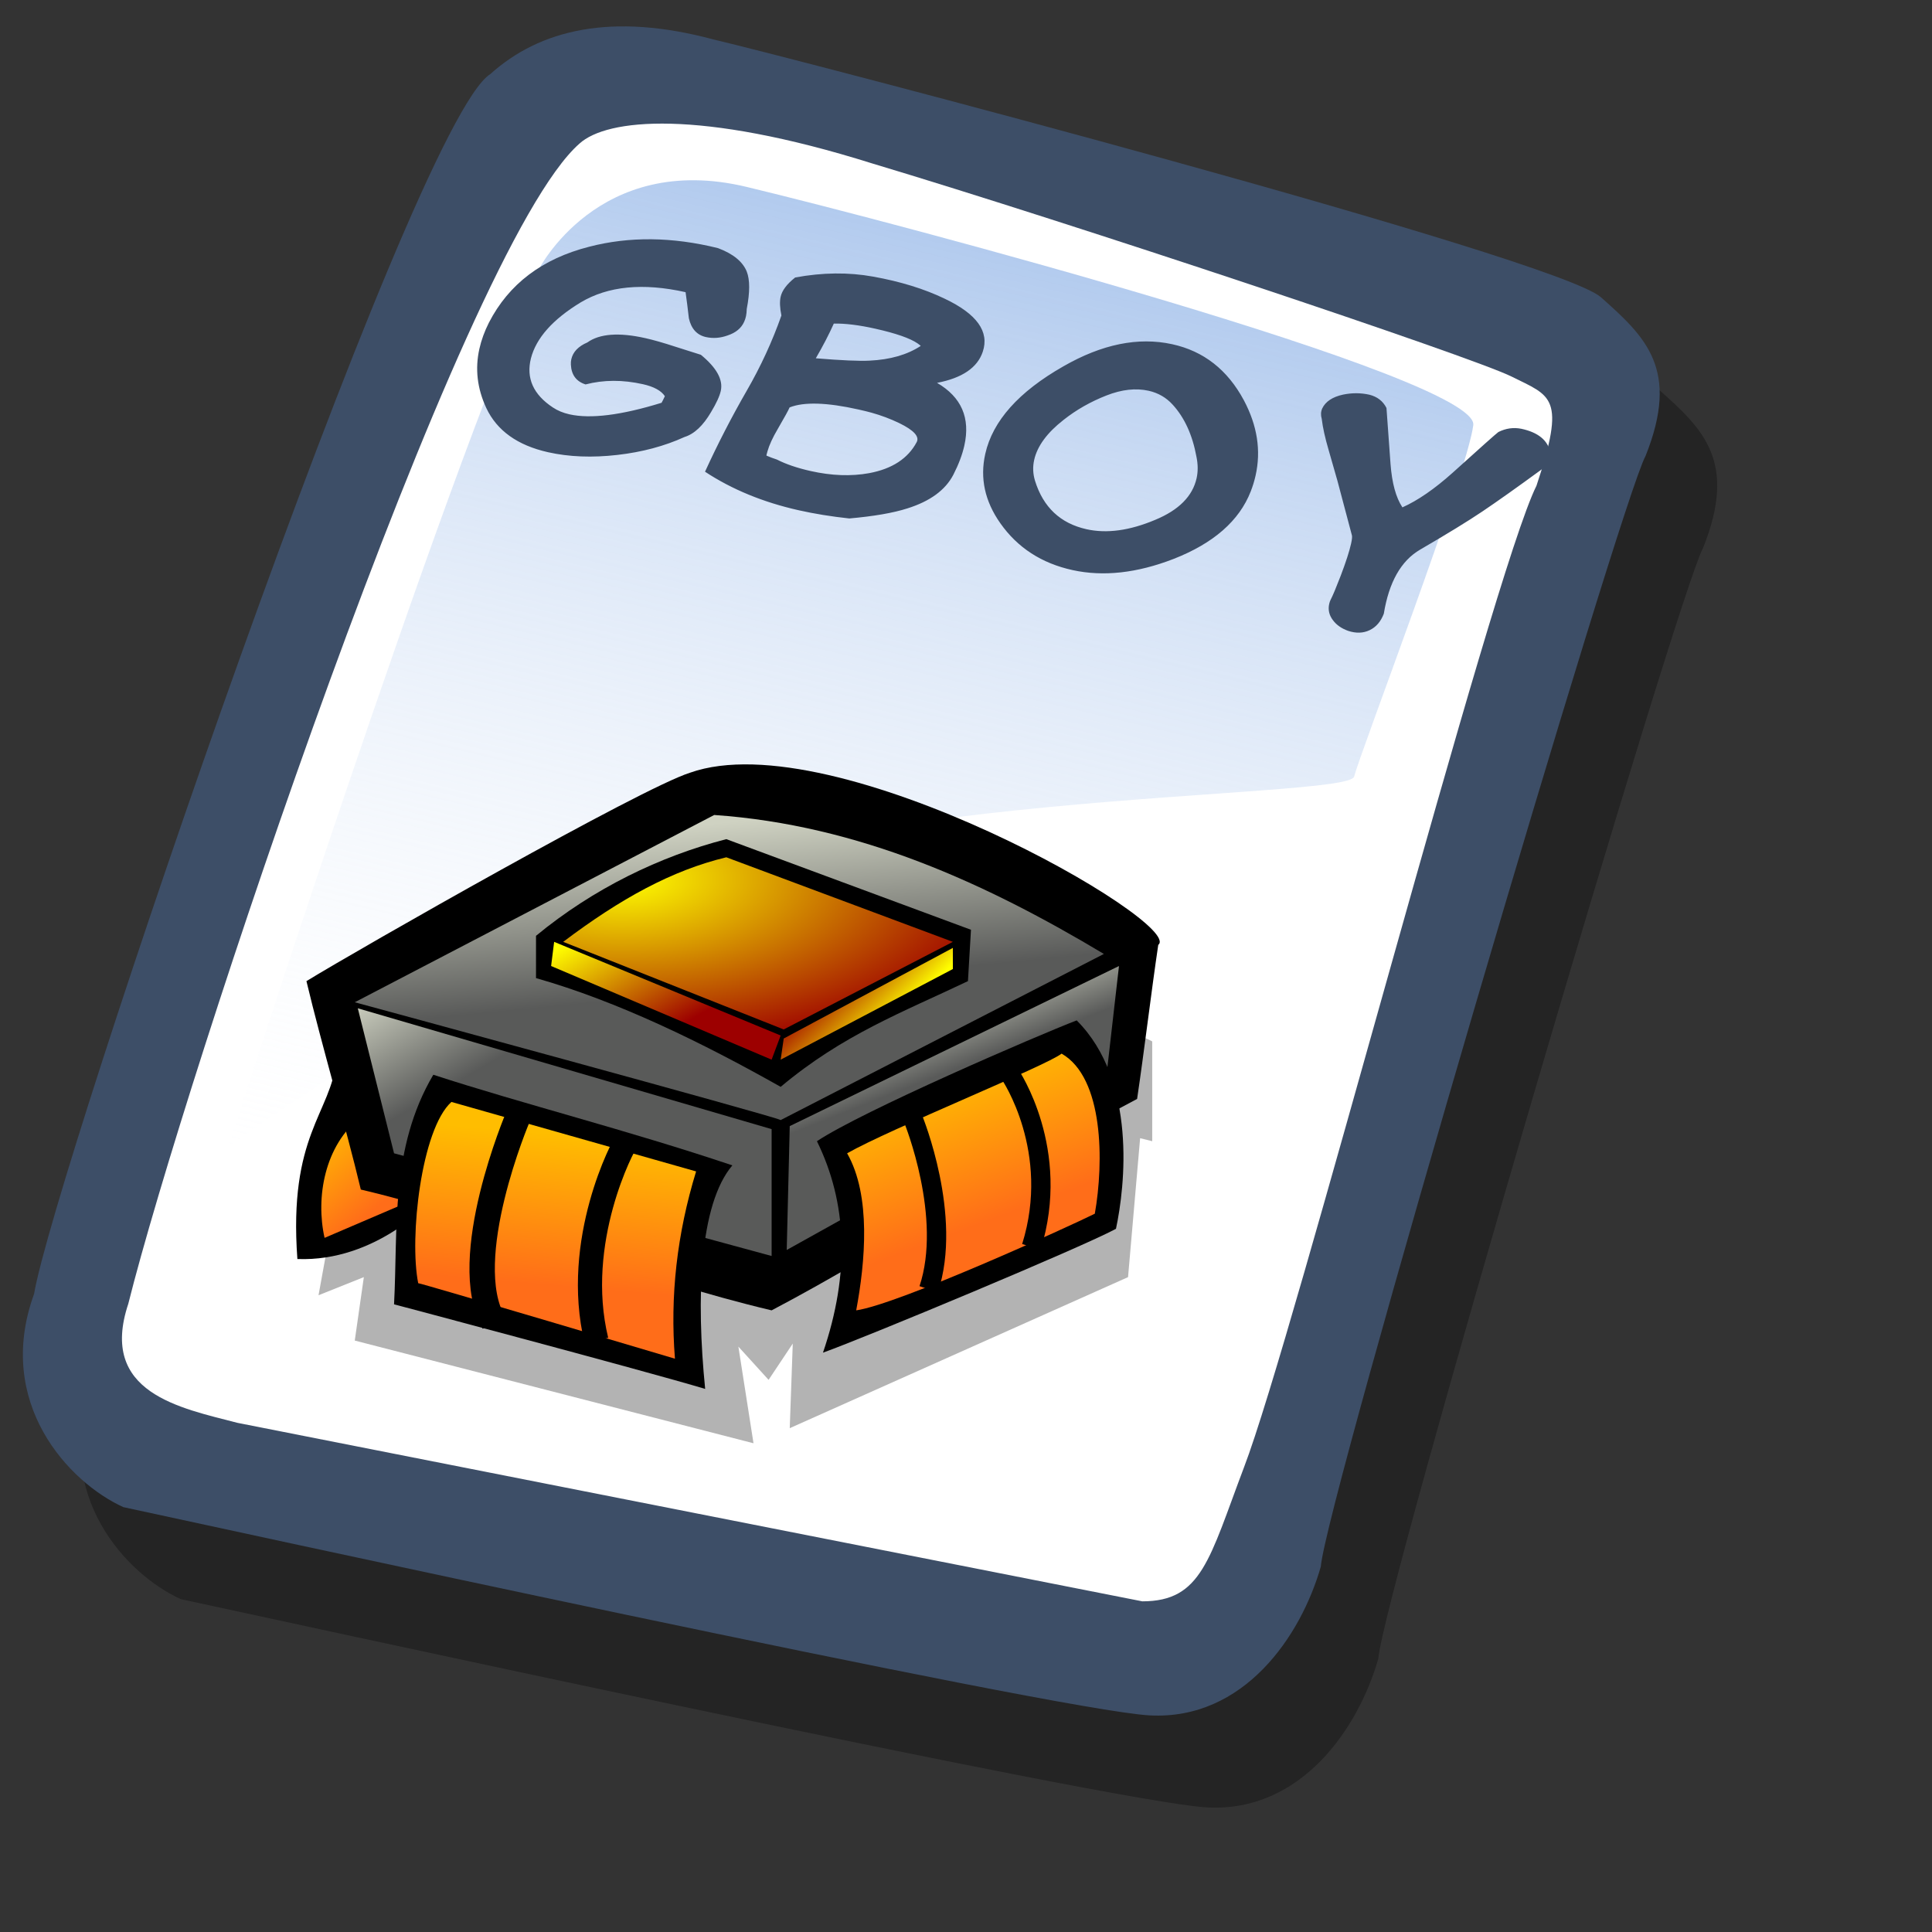 <?xml version="1.0" encoding="UTF-8" standalone="no"?>
<!DOCTYPE svg PUBLIC "-//W3C//DTD SVG 20010904//EN"
"http://www.w3.org/TR/2001/REC-SVG-20010904/DTD/svg10.dtd">
<!-- Created with Sodipodi ("http://www.sodipodi.com/") -->
<svg
   id="svg604"
   sodipodi:version="0.32"
   width="72pt"
   height="72pt"
   sodipodi:docbase="/home/zeus/.icons/gartoon/scalable/mimetypes"
   sodipodi:docname="gnome-mime-application-x-gameboy-rom.svg"
   xmlns="http://www.w3.org/2000/svg"
   xmlns:sodipodi="http://sodipodi.sourceforge.net/DTD/sodipodi-0.dtd"
   xmlns:xlink="http://www.w3.org/1999/xlink"
   xmlns:inkscape="http://www.inkscape.org/namespaces/inkscape"
   inkscape:version="0.40"
   xmlns:rdf="http://www.w3.org/1999/02/22-rdf-syntax-ns#"
   xmlns:cc="http://web.resource.org/cc/"
   xmlns:dc="http://purl.org/dc/elements/1.1/">
  <rect width="100%" height="100%" fill="#333333" stroke="none"/>
  <defs
     id="defs606">
    <linearGradient
       id="linearGradient612">
      <stop
         style="stop-color:#7fa8e3;stop-opacity:0.741;"
         offset="0"
         id="stop613" />
      <stop
         style="stop-color:#ffffff;stop-opacity:0;"
         offset="1"
         id="stop614" />
    </linearGradient>
    <linearGradient
       xlink:href="#linearGradient612"
       id="linearGradient615"
       x1="50.644"
       y1="5.368"
       x2="35.752"
       y2="68.044"
       gradientUnits="userSpaceOnUse"
       spreadMethod="pad" />
    <defs
       id="defs550">
      <linearGradient
         id="linearGradient577">
        <stop
           style="stop-color:#ffbd00;stop-opacity:1;"
           offset="0"
           id="stop578" />
        <stop
           style="stop-color:#ff6d19;stop-opacity:1;"
           offset="1"
           id="stop579" />
      </linearGradient>
      <linearGradient
         id="linearGradient568">
        <stop
           style="stop-color:#cfd2c2;stop-opacity:1;"
           offset="0"
           id="stop569" />
        <stop
           style="stop-color:#595a59;stop-opacity:1;"
           offset="1"
           id="stop570" />
      </linearGradient>
      <linearGradient
         id="linearGradient557">
        <stop
           style="stop-color:#ffff00;stop-opacity:1;"
           offset="0"
           id="stop558" />
        <stop
           style="stop-color:#9d0000;stop-opacity:1;"
           offset="1"
           id="stop559" />
      </linearGradient>
      <linearGradient
         xlink:href="#linearGradient557"
         id="linearGradient560"
         x1="19.401"
         y1="49.752"
         x2="30.072"
         y2="59.189"
         gradientUnits="userSpaceOnUse"
         spreadMethod="pad"
         gradientTransform="scale(1.396,0.716)" />
      <radialGradient
         xlink:href="#linearGradient557"
         id="radialGradient561"
         cx="22.889"
         cy="42.203"
         fx="22.889"
         fy="42.203"
         r="27.14"
         gradientUnits="userSpaceOnUse"
         spreadMethod="pad"
         gradientTransform="scale(1.494,0.669)" />
      <radialGradient
         xlink:href="#linearGradient568"
         id="radialGradient563"
         cx="0.5"
         cy="0.5"
         fx="0.5"
         fy="0.5"
         r="0.5"
         gradientUnits="objectBoundingBox"
         spreadMethod="pad" />
      <linearGradient
         xlink:href="#linearGradient557"
         id="linearGradient565"
         x1="55.493"
         y1="45.399"
         x2="49.203"
         y2="41.139"
         gradientUnits="userSpaceOnUse"
         spreadMethod="pad"
         gradientTransform="scale(1.241,0.806)" />
      <linearGradient
         xlink:href="#linearGradient568"
         id="linearGradient571"
         x1="23.422"
         y1="36.166"
         x2="29.506"
         y2="61.846"
         gradientUnits="userSpaceOnUse"
         gradientTransform="scale(1.567,0.638)"
         spreadMethod="pad" />
      <linearGradient
         xlink:href="#linearGradient577"
         id="linearGradient573"
         x1="25.757"
         y1="57.072"
         x2="24.192"
         y2="73.35"
         gradientUnits="userSpaceOnUse"
         spreadMethod="pad"
         gradientTransform="scale(1.046,0.956)" />
      <linearGradient
         xlink:href="#linearGradient568"
         id="linearGradient581"
         x1="3.444"
         y1="54.634"
         x2="12.933"
         y2="64.278"
         gradientUnits="userSpaceOnUse"
         spreadMethod="pad"
         gradientTransform="scale(1.302,0.768)" />
      <linearGradient
         xlink:href="#linearGradient577"
         id="linearGradient583"
         x1="67.597"
         y1="48.13"
         x2="73.033"
         y2="62.949"
         gradientUnits="userSpaceOnUse"
         spreadMethod="pad"
         gradientTransform="scale(0.992,1.008)" />
      <linearGradient
         xlink:href="#linearGradient568"
         id="linearGradient588"
         x1="0.449"
         y1="0.086"
         x2="0.564"
         y2="0.336"
         gradientUnits="objectBoundingBox"
         spreadMethod="pad" />
      <linearGradient
         xlink:href="#linearGradient577"
         id="linearGradient591"
         x1="-0.196"
         y1="0.203"
         x2="0.313"
         y2="0.891"
         gradientUnits="objectBoundingBox"
         spreadMethod="pad" />
    </defs>
    <sodipodi:namedview
       id="namedview982">
      <sodipodi:guide
         orientation="vertical"
         position="0"
         id="guide552" />
      <sodipodi:guide
         orientation="horizontal"
         position="72"
         id="guide553" />
      <sodipodi:guide
         orientation="vertical"
         position="71.75"
         id="guide554" />
      <sodipodi:guide
         orientation="horizontal"
         position="0.25"
         id="guide555" />
    </sodipodi:namedview>
    <linearGradient
       inkscape:collect="always"
       xlink:href="#linearGradient577"
       id="linearGradient1363"
       gradientUnits="userSpaceOnUse"
       gradientTransform="matrix(0.476,0,0,0.484,14.476,30.14)"
       spreadMethod="pad"
       x1="67.597"
       y1="48.13"
       x2="73.033"
       y2="62.949" />
    <linearGradient
       inkscape:collect="always"
       xlink:href="#linearGradient568"
       id="linearGradient1364"
       gradientUnits="userSpaceOnUse"
       spreadMethod="pad"
       x1="61.635"
       y1="42.959"
       x2="65.302"
       y2="50.903"
       gradientTransform="matrix(0.52,0,0,0.444,14.476,30.14)" />
    <linearGradient
       inkscape:collect="always"
       xlink:href="#linearGradient577"
       id="linearGradient1365"
       gradientUnits="userSpaceOnUse"
       gradientTransform="matrix(0.502,0,0,0.459,14.476,30.14)"
       spreadMethod="pad"
       x1="25.757"
       y1="57.072"
       x2="24.192"
       y2="73.35" />
    <linearGradient
       inkscape:collect="always"
       xlink:href="#linearGradient568"
       id="linearGradient1366"
       gradientUnits="userSpaceOnUse"
       gradientTransform="matrix(0.625,0,0,0.369,14.476,30.14)"
       spreadMethod="pad"
       x1="3.444"
       y1="54.634"
       x2="12.933"
       y2="64.278" />
    <linearGradient
       inkscape:collect="always"
       xlink:href="#linearGradient557"
       id="linearGradient1367"
       gradientUnits="userSpaceOnUse"
       gradientTransform="matrix(0.596,0,0,0.387,14.476,30.14)"
       spreadMethod="pad"
       x1="55.493"
       y1="45.399"
       x2="49.203"
       y2="41.139" />
    <linearGradient
       inkscape:collect="always"
       xlink:href="#linearGradient557"
       id="linearGradient1368"
       gradientUnits="userSpaceOnUse"
       gradientTransform="matrix(0.67,0,0,0.344,14.476,30.14)"
       spreadMethod="pad"
       x1="19.401"
       y1="49.752"
       x2="30.072"
       y2="59.189" />
    <radialGradient
       inkscape:collect="always"
       xlink:href="#linearGradient557"
       id="radialGradient1369"
       gradientUnits="userSpaceOnUse"
       gradientTransform="matrix(0.718,0,0,0.321,14.476,30.14)"
       spreadMethod="pad"
       cx="22.889"
       cy="42.203"
       fx="22.889"
       fy="42.203"
       r="27.14" />
    <linearGradient
       inkscape:collect="always"
       xlink:href="#linearGradient568"
       id="linearGradient1370"
       gradientUnits="userSpaceOnUse"
       gradientTransform="matrix(0.753,0,0,0.307,14.476,30.14)"
       spreadMethod="pad"
       x1="23.422"
       y1="36.166"
       x2="29.506"
       y2="61.846" />
    <linearGradient
       inkscape:collect="always"
       xlink:href="#linearGradient577"
       id="linearGradient1371"
       gradientUnits="userSpaceOnUse"
       spreadMethod="pad"
       x1="0.931"
       y1="52.571"
       x2="6.973"
       y2="60.733"
       gradientTransform="matrix(0.456,0,0,0.506,14.476,30.14)" />
  </defs>
  <sodipodi:namedview
     id="base"
     inkscape:zoom="5.0416667"
     inkscape:cx="36.000000"
     inkscape:cy="36.000000"
     inkscape:window-width="640"
     inkscape:window-height="536"
     inkscape:window-x="5"
     inkscape:window-y="48"
     inkscape:current-layer="svg604" />
  <path
     style="fill:#000000;fill-rule:evenodd;stroke:none;stroke-opacity:1;stroke-width:1pt;stroke-linejoin:miter;stroke-linecap:butt;fill-opacity:0.301;"
     d="M 12.816 74.753 C 10.386 73.648 7.071 70.113 8.839 65.251 C 9.723 59.948 25.633 13.102 29.168 10.892 C 31.378 8.904 34.582 8.13 39.112 9.346 C 42.868 10.229 76.677 19.068 78.666 20.836 C 80.654 22.604 82.201 24.04 80.654 27.907 C 79.55 29.896 66.402 74.532 66.181 77.405 C 65.297 80.498 62.756 84.255 58.557 84.034 C 54.359 83.813 15.91 75.416 12.816 74.753 z "
     id="path794"
     sodipodi:nodetypes="ccccccccc"
     transform="matrix(1.115,0,0,1.115,-5.305,-3.889)" />
  <path
     style="fill:#3d4e67;fill-rule:evenodd;stroke:none;stroke-opacity:1;stroke-width:1pt;stroke-linejoin:miter;stroke-linecap:butt;fill-opacity:1;"
     d="M 12.816 74.753 C 10.386 73.648 7.071 70.113 8.839 65.251 C 9.723 59.948 25.633 13.102 29.168 10.892 C 31.378 8.904 34.582 8.13 39.112 9.346 C 42.868 10.229 76.677 19.068 78.666 20.836 C 80.654 22.604 82.201 24.04 80.654 27.907 C 79.55 29.896 66.402 74.532 66.181 77.405 C 65.297 80.498 62.756 84.255 58.557 84.034 C 54.359 83.813 15.91 75.416 12.816 74.753 z "
     id="path609"
     sodipodi:nodetypes="ccccccccc"
     transform="matrix(1.115,0,0,1.115,-8.162,-8.461)" />
  <path
     style="fill:#ffffff;fill-rule:evenodd;stroke:none;stroke-opacity:1;stroke-width:1pt;stroke-linejoin:miter;stroke-linecap:butt;fill-opacity:1;"
     d="M 17.899 70.996 C 15.358 70.334 11.711 69.671 13.037 65.693 C 15.468 55.971 27.842 18.626 33.146 13.986 C 34.361 12.881 38.449 12.439 46.183 14.87 C 55.022 17.521 72.92 23.488 74.688 24.372 C 76.456 25.256 77.119 25.256 75.793 29.233 C 73.804 33.211 64.966 67.24 62.756 72.985 C 61.209 77.073 60.877 78.951 58.226 78.951 "
     id="path608"
     sodipodi:nodetypes="cccccccs"
     transform="matrix(1.115,0,0,1.115,-8.162,-8.461)" />
  <path
     style="fill:url(#linearGradient615);fill-rule:evenodd;stroke:none;stroke-opacity:1;stroke-width:1pt;stroke-linejoin:miter;stroke-linecap:butt;fill-opacity:1;"
     d="M 28.75 13.75 C 28.75 13.75 31.875 7.5 39.688 9.375 C 47.5 11.25 78.125 19.375 77.812 21.875 C 77.5 24.375 71.875 39.062 71.562 40.312 C 71.25 41.562 42.5 40.938 31.562 47.5 C 20.625 54.062 12.5 59.688 12.5 59.688 C 12.5 59.688 23.75 24.688 28.75 13.75 z "
     id="path636"
     transform="matrix(0.947,0,0,0.947,-0.481,0.41)" />
  <path
     style="font-size:13;font-weight:bold;fill:#3d4e67;stroke-width:1pt;font-family:Kid Kosmic"
     d="M 65.7,20.297 C 65.864,19.952 66.211,19.722 66.74,19.607 C 67.185,19.516 67.618,19.518 68.039,19.612 C 68.434,19.709 68.719,19.929 68.893,20.272 L 69.093,23.036 C 69.164,23.997 69.361,24.722 69.685,25.211 C 70.447,24.87 71.278,24.298 72.178,23.493 C 73.592,22.215 74.351,21.539 74.454,21.467 C 74.825,21.281 75.206,21.228 75.596,21.306 C 76.432,21.485 76.912,21.879 77.035,22.488 C 77.058,22.58 77.059,22.671 77.039,22.762 C 76.993,22.968 76.851,23.154 76.615,23.317 C 75.371,24.227 74.385,24.925 73.66,25.413 C 72.945,25.895 71.914,26.526 70.568,27.309 C 69.62,27.86 69.018,28.921 68.761,30.494 C 68.612,30.886 68.378,31.159 68.057,31.312 C 67.736,31.466 67.378,31.477 66.983,31.345 C 66.662,31.229 66.414,31.057 66.24,30.827 C 66.045,30.575 65.981,30.3 66.048,30.003 C 66.064,29.929 66.088,29.86 66.12,29.798 C 66.226,29.596 66.393,29.196 66.623,28.597 C 66.878,27.925 67.048,27.4 67.133,27.02 C 67.185,26.789 67.197,26.639 67.168,26.572 L 66.456,23.889 C 66.31,23.379 66.164,22.869 66.018,22.359 C 65.841,21.756 65.727,21.24 65.676,20.812 C 65.622,20.627 65.63,20.455 65.7,20.297 z M 58.312,27.774 C 56.497,28.477 54.825,28.662 53.296,28.328 C 51.758,27.991 50.561,27.216 49.706,26 C 48.936,24.908 48.686,23.759 48.957,22.554 C 49.323,20.919 50.616,19.469 52.833,18.206 C 54.755,17.101 56.559,16.734 58.246,17.104 C 59.808,17.445 60.996,18.375 61.809,19.893 C 62.474,21.144 62.668,22.389 62.39,23.627 C 62.331,23.892 62.25,24.156 62.148,24.419 C 61.578,25.878 60.299,26.997 58.312,27.774 z M 58.263,20.1 C 57.943,19.75 57.547,19.523 57.076,19.417 C 56.44,19.275 55.742,19.352 54.981,19.65 C 54.192,19.959 53.481,20.363 52.849,20.863 C 52.029,21.503 51.542,22.166 51.388,22.852 C 51.31,23.199 51.324,23.544 51.429,23.889 C 51.837,25.203 52.689,26.006 53.985,26.296 C 54.993,26.522 56.134,26.366 57.408,25.828 C 58.575,25.344 59.258,24.656 59.458,23.764 C 59.532,23.433 59.53,23.077 59.451,22.695 C 59.252,21.61 58.856,20.745 58.263,20.1 z M 38.134,22.43 C 38.094,22.568 38.078,22.638 38.087,22.64 C 38.253,22.712 38.425,22.777 38.603,22.834 C 39.054,23.065 39.614,23.256 40.283,23.406 C 41.323,23.639 42.291,23.674 43.187,23.511 C 44.327,23.298 45.115,22.785 45.548,21.972 C 45.698,21.693 45.409,21.377 44.681,21.023 C 44.243,20.812 43.783,20.639 43.301,20.505 C 43.138,20.46 42.924,20.407 42.66,20.348 C 41.091,19.996 39.949,19.961 39.235,20.244 C 39.179,20.379 38.982,20.738 38.643,21.321 C 38.39,21.75 38.221,22.12 38.134,22.43 z M 40.537,17.803 C 41.815,17.908 42.704,17.947 43.204,17.92 C 44.23,17.872 45.078,17.629 45.749,17.19 C 45.751,17.181 45.7,17.14 45.595,17.064 C 45.219,16.806 44.519,16.563 43.495,16.333 C 42.694,16.153 42.006,16.068 41.432,16.078 C 41.188,16.622 40.89,17.197 40.537,17.803 z M 43.386,13.745 C 44.745,13.989 45.929,14.355 46.939,14.841 C 48.539,15.599 49.17,16.478 48.833,17.478 C 48.569,18.269 47.811,18.784 46.561,19.024 C 47.773,19.73 48.225,20.768 47.918,22.139 C 47.816,22.593 47.634,23.077 47.371,23.59 C 46.975,24.352 46.213,24.909 45.084,25.263 C 44.383,25.488 43.422,25.654 42.201,25.762 C 41.311,25.666 40.474,25.531 39.69,25.355 C 37.922,24.958 36.37,24.32 35.032,23.439 C 35.662,22.062 36.353,20.721 37.105,19.415 C 37.801,18.209 38.375,16.963 38.828,15.677 C 38.749,15.295 38.737,14.984 38.79,14.745 C 38.861,14.431 39.101,14.112 39.512,13.788 C 40.87,13.537 42.161,13.523 43.386,13.745 z M 36.976,15.99 C 36.836,16.305 36.564,16.531 36.161,16.666 C 35.792,16.8 35.431,16.827 35.075,16.748 C 34.63,16.648 34.348,16.337 34.23,15.817 C 34.181,15.381 34.126,14.948 34.066,14.518 C 31.952,14.044 30.214,14.214 28.852,15.027 C 27.466,15.87 26.643,16.795 26.382,17.804 C 26.135,18.789 26.498,19.604 27.473,20.247 C 27.707,20.404 27.981,20.517 28.295,20.588 C 29.343,20.823 30.87,20.632 32.873,20.014 C 32.916,19.937 32.971,19.828 33.037,19.687 C 32.856,19.412 32.493,19.213 31.948,19.091 C 30.94,18.865 29.99,18.869 29.096,19.102 C 28.635,18.955 28.391,18.627 28.367,18.119 C 28.362,18.022 28.369,17.933 28.388,17.85 C 28.469,17.487 28.736,17.208 29.187,17.015 C 29.796,16.579 30.758,16.508 32.071,16.803 C 32.467,16.892 32.96,17.032 33.55,17.225 C 34.328,17.469 34.753,17.604 34.826,17.629 C 35.61,18.273 35.939,18.871 35.815,19.425 C 35.756,19.689 35.595,20.039 35.333,20.474 C 34.938,21.149 34.499,21.563 34.014,21.714 C 33.019,22.167 31.907,22.465 30.678,22.605 C 29.423,22.749 28.275,22.704 27.235,22.471 C 25.715,22.13 24.691,21.397 24.163,20.273 C 23.712,19.304 23.598,18.324 23.82,17.333 C 23.918,16.896 24.076,16.463 24.293,16.034 C 25.279,14.113 26.941,12.855 29.277,12.26 C 31.267,11.743 33.4,11.766 35.676,12.329 C 36.428,12.61 36.905,12.999 37.106,13.495 C 37.266,13.904 37.265,14.524 37.105,15.355 C 37.101,15.606 37.058,15.818 36.976,15.99 z "
     id="path960" />
  <path
     style="fill:#000000;fill-opacity:0.3;fill-rule:evenodd;stroke:none;stroke-width:1pt;stroke-linecap:butt;stroke-linejoin:miter;stroke-opacity:1"
     d="M 16.428,61.059 L 15.827,64.361 L 18.079,63.46 L 17.628,66.612 L 37.441,71.715 L 36.69,66.913 L 38.191,68.564 L 39.392,66.762 L 39.242,70.965 L 56.052,63.46 L 56.652,56.556 L 57.253,56.706 C 57.253,56.706 57.253,51.903 57.253,51.753 C 57.253,51.603 42.244,45.75 42.244,45.75 L 17.178,55.506"
     id="path593" />
  <path
     style="fill:#000000;fill-opacity:1;fill-rule:evenodd;stroke:none;stroke-width:1pt;stroke-linecap:butt;stroke-linejoin:miter;stroke-opacity:1"
     d="M 16.728,52.654 C 16.428,55.355 14.326,56.406 14.777,62.56 C 18.679,62.71 21.381,59.708 21.381,59.708 C 20.43,58.457 18.579,55.706 17.178,53.704"
     id="path592"
     sodipodi:nodetypes="cccc" />
  <path
     style="fill:url(#linearGradient1371);fill-opacity:1;fill-rule:evenodd;stroke:none;stroke-width:1pt;stroke-linecap:butt;stroke-linejoin:miter;stroke-opacity:1"
     d="M 17.929,55.506 C 16.128,56.906 15.677,59.508 16.128,61.509 C 17.879,60.759 19.63,60.008 21.381,59.258 C 19.93,58.307 18.779,57.207 17.929,55.506 z "
     id="path590"
     sodipodi:nodetypes="cccc" />
  <path
     style="fill:#000000;fill-opacity:1;fill-rule:evenodd;stroke:none;stroke-width:1pt;stroke-linecap:butt;stroke-linejoin:miter;stroke-opacity:1"
     d="M 15.227,48.751 C 15.977,51.903 17.178,55.956 17.929,59.108 C 24.283,60.609 31.987,63.61 38.341,65.111 C 44.245,62.01 50.599,57.707 56.502,54.605 C 56.853,52.254 57.203,49.302 57.553,46.95 C 58.904,45.9 41.493,35.843 34.289,38.395 C 31.887,39.145 17.929,47.1 15.227,48.751 z "
     id="path589"
     sodipodi:nodetypes="ccccccc" />
  <path
     style="fill:url(#linearGradient1370);fill-opacity:1;fill-rule:evenodd;stroke:none;stroke-width:1pt;stroke-linecap:butt;stroke-linejoin:miter;stroke-opacity:1"
     d="M 38.791,55.656 C 38.641,55.506 17.628,49.802 17.628,49.802 C 23.582,46.7 29.536,43.598 35.489,40.496 C 42.694,40.997 48.998,43.898 54.851,47.401 C 49.498,50.152 44.145,52.904 38.791,55.656 z "
     id="path567"
     sodipodi:nodetypes="ccccc" />
  <path
     style="fill:#000000;fill-opacity:1;fill-rule:evenodd;stroke:none;stroke-width:1pt;stroke-linecap:butt;stroke-linejoin:miter;stroke-opacity:1"
     d="M 26.634,46.5 C 26.634,47.2 26.634,47.901 26.634,48.601 C 30.686,49.752 34.889,51.803 38.791,54.005 C 41.893,51.403 44.845,50.302 48.097,48.751 C 48.147,47.901 48.197,47.05 48.247,46.2 C 44.195,44.699 40.142,43.198 36.09,41.697 C 32.788,42.548 29.486,44.149 26.634,46.5 z "
     id="path566"
     sodipodi:nodetypes="ccccccc" />
  <path
     style="fill:url(#radialGradient1369);fill-opacity:1;fill-rule:evenodd;stroke:none;stroke-width:1pt;stroke-linecap:butt;stroke-linejoin:miter;stroke-opacity:1"
     d="M 27.985,46.8 C 31.637,48.251 35.289,49.702 38.942,51.153 C 41.743,49.702 44.545,48.251 47.347,46.8 C 43.594,45.399 39.842,43.998 36.09,42.598 C 33.388,43.248 30.837,44.649 27.985,46.8 z "
     id="path556"
     sodipodi:nodetypes="ccccc" />
  <path
     style="fill:url(#linearGradient1368);fill-opacity:1;fill-rule:evenodd;stroke:none;stroke-width:1pt;stroke-linecap:butt;stroke-linejoin:miter;stroke-opacity:1"
     d="M 38.791,51.453 L 38.341,52.654 L 27.384,48.001 L 27.535,46.8 L 38.791,51.453 z "
     id="path562"
     sodipodi:nodetypes="ccccc" />
  <path
     style="fill:url(#linearGradient1367);fill-opacity:1;fill-rule:evenodd;stroke:none;stroke-width:1pt;stroke-linecap:butt;stroke-linejoin:miter;stroke-opacity:1"
     d="M 38.942,51.603 L 38.791,52.654 L 47.347,48.151 L 47.347,47.1 L 38.942,51.603 z "
     id="path564"
     sodipodi:nodetypes="ccccc" />
  <path
     style="fill:url(#linearGradient1366);fill-opacity:1;fill-rule:evenodd;stroke:none;stroke-width:1pt;stroke-linecap:butt;stroke-linejoin:miter;stroke-opacity:1"
     d="M 38.341,56.106 L 38.341,62.41 L 19.58,57.307 L 17.779,50.102 L 38.341,56.106 z "
     id="path580"
     sodipodi:nodetypes="ccccc" />
  <path
     style="fill:#000000;fill-opacity:1;fill-rule:evenodd;stroke:none;stroke-width:1pt;stroke-linecap:butt;stroke-linejoin:miter;stroke-opacity:1"
     d="M 36.39,57.907 C 34.739,59.858 34.589,64.511 35.039,69.014 C 32.037,68.113 19.58,64.811 19.58,64.811 C 19.78,61.009 19.379,57.056 21.531,53.404 C 25.984,54.855 31.187,56.156 36.39,57.907 z "
     id="path574"
     sodipodi:nodetypes="ccccc" />
  <path
     style="fill:url(#linearGradient1365);fill-opacity:1;fill-rule:evenodd;stroke:none;stroke-width:1pt;stroke-linecap:butt;stroke-linejoin:miter;stroke-opacity:1"
     d="M 22.431,54.755 L 34.589,58.207 C 33.638,61.309 33.288,64.411 33.538,67.513 C 33.538,67.513 20.93,63.761 20.78,63.761 C 20.33,61.509 20.93,56.106 22.431,54.755 z "
     id="path572"
     sodipodi:nodetypes="ccccc" />
  <path
     style="fill:none;fill-opacity:1;fill-rule:evenodd;stroke:#000000;stroke-width:1.261;stroke-linecap:butt;stroke-linejoin:miter;stroke-opacity:1"
     d="M 25.733,55.506 C 25.733,55.506 22.732,62.56 24.533,65.712"
     id="path575" />
  <path
     style="fill:none;fill-opacity:1;fill-rule:evenodd;stroke:#000000;stroke-width:1.201;stroke-linecap:butt;stroke-linejoin:miter;stroke-opacity:1"
     d="M 31.137,56.706 C 30.987,56.856 28.435,61.659 29.636,66.612"
     id="path576"
     sodipodi:nodetypes="cc" />
  <path
     style="fill:url(#linearGradient1364);fill-opacity:1;fill-rule:evenodd;stroke:none;stroke-width:1pt;stroke-linecap:butt;stroke-linejoin:miter;stroke-opacity:1"
     d="M 39.242,55.956 L 39.092,62.11 L 55.001,53.254 L 55.602,48.001 L 39.242,55.956 z "
     id="path587"
     sodipodi:nodetypes="ccccc" />
  <path
     style="fill:#000000;fill-opacity:1;fill-rule:evenodd;stroke:none;stroke-width:1pt;stroke-linecap:butt;stroke-linejoin:miter;stroke-opacity:1"
     d="M 40.593,56.706 C 42.093,59.758 42.244,63.26 40.893,67.213 C 42.994,66.462 53.801,61.959 55.452,61.059 C 55.902,58.958 56.502,53.704 53.5,50.703 C 51.549,51.453 42.844,55.205 40.593,56.706 z "
     id="path584"
     sodipodi:nodetypes="ccccc" />
  <path
     style="fill:url(#linearGradient1363);fill-opacity:1;fill-rule:evenodd;stroke:none;stroke-width:1pt;stroke-linecap:butt;stroke-linejoin:miter;stroke-opacity:1"
     d="M 42.093,57.307 C 43.294,59.408 42.994,62.71 42.544,65.111 C 44.645,64.811 53.2,60.909 54.401,60.308 C 54.851,57.757 54.851,53.554 52.75,52.354 C 52,52.954 44.195,56.106 42.093,57.307 z "
     id="path582"
     sodipodi:nodetypes="ccccc" />
  <path
     style="fill:none;fill-opacity:1;fill-rule:evenodd;stroke:#000000;stroke-width:0.961;stroke-linecap:butt;stroke-linejoin:miter;stroke-opacity:1"
     d="M 45.395,55.656 C 45.395,55.656 47.347,60.459 46.146,64.061"
     id="path585"
     sodipodi:nodetypes="cc" />
  <path
     style="fill:none;fill-opacity:1;fill-rule:evenodd;stroke:#000000;stroke-width:0.961;stroke-linecap:butt;stroke-linejoin:miter;stroke-opacity:1"
     d="M 50.198,53.404 C 50.198,53.404 52.75,57.157 51.249,61.959"
     id="path586"
     sodipodi:nodetypes="cc" />
</svg>
